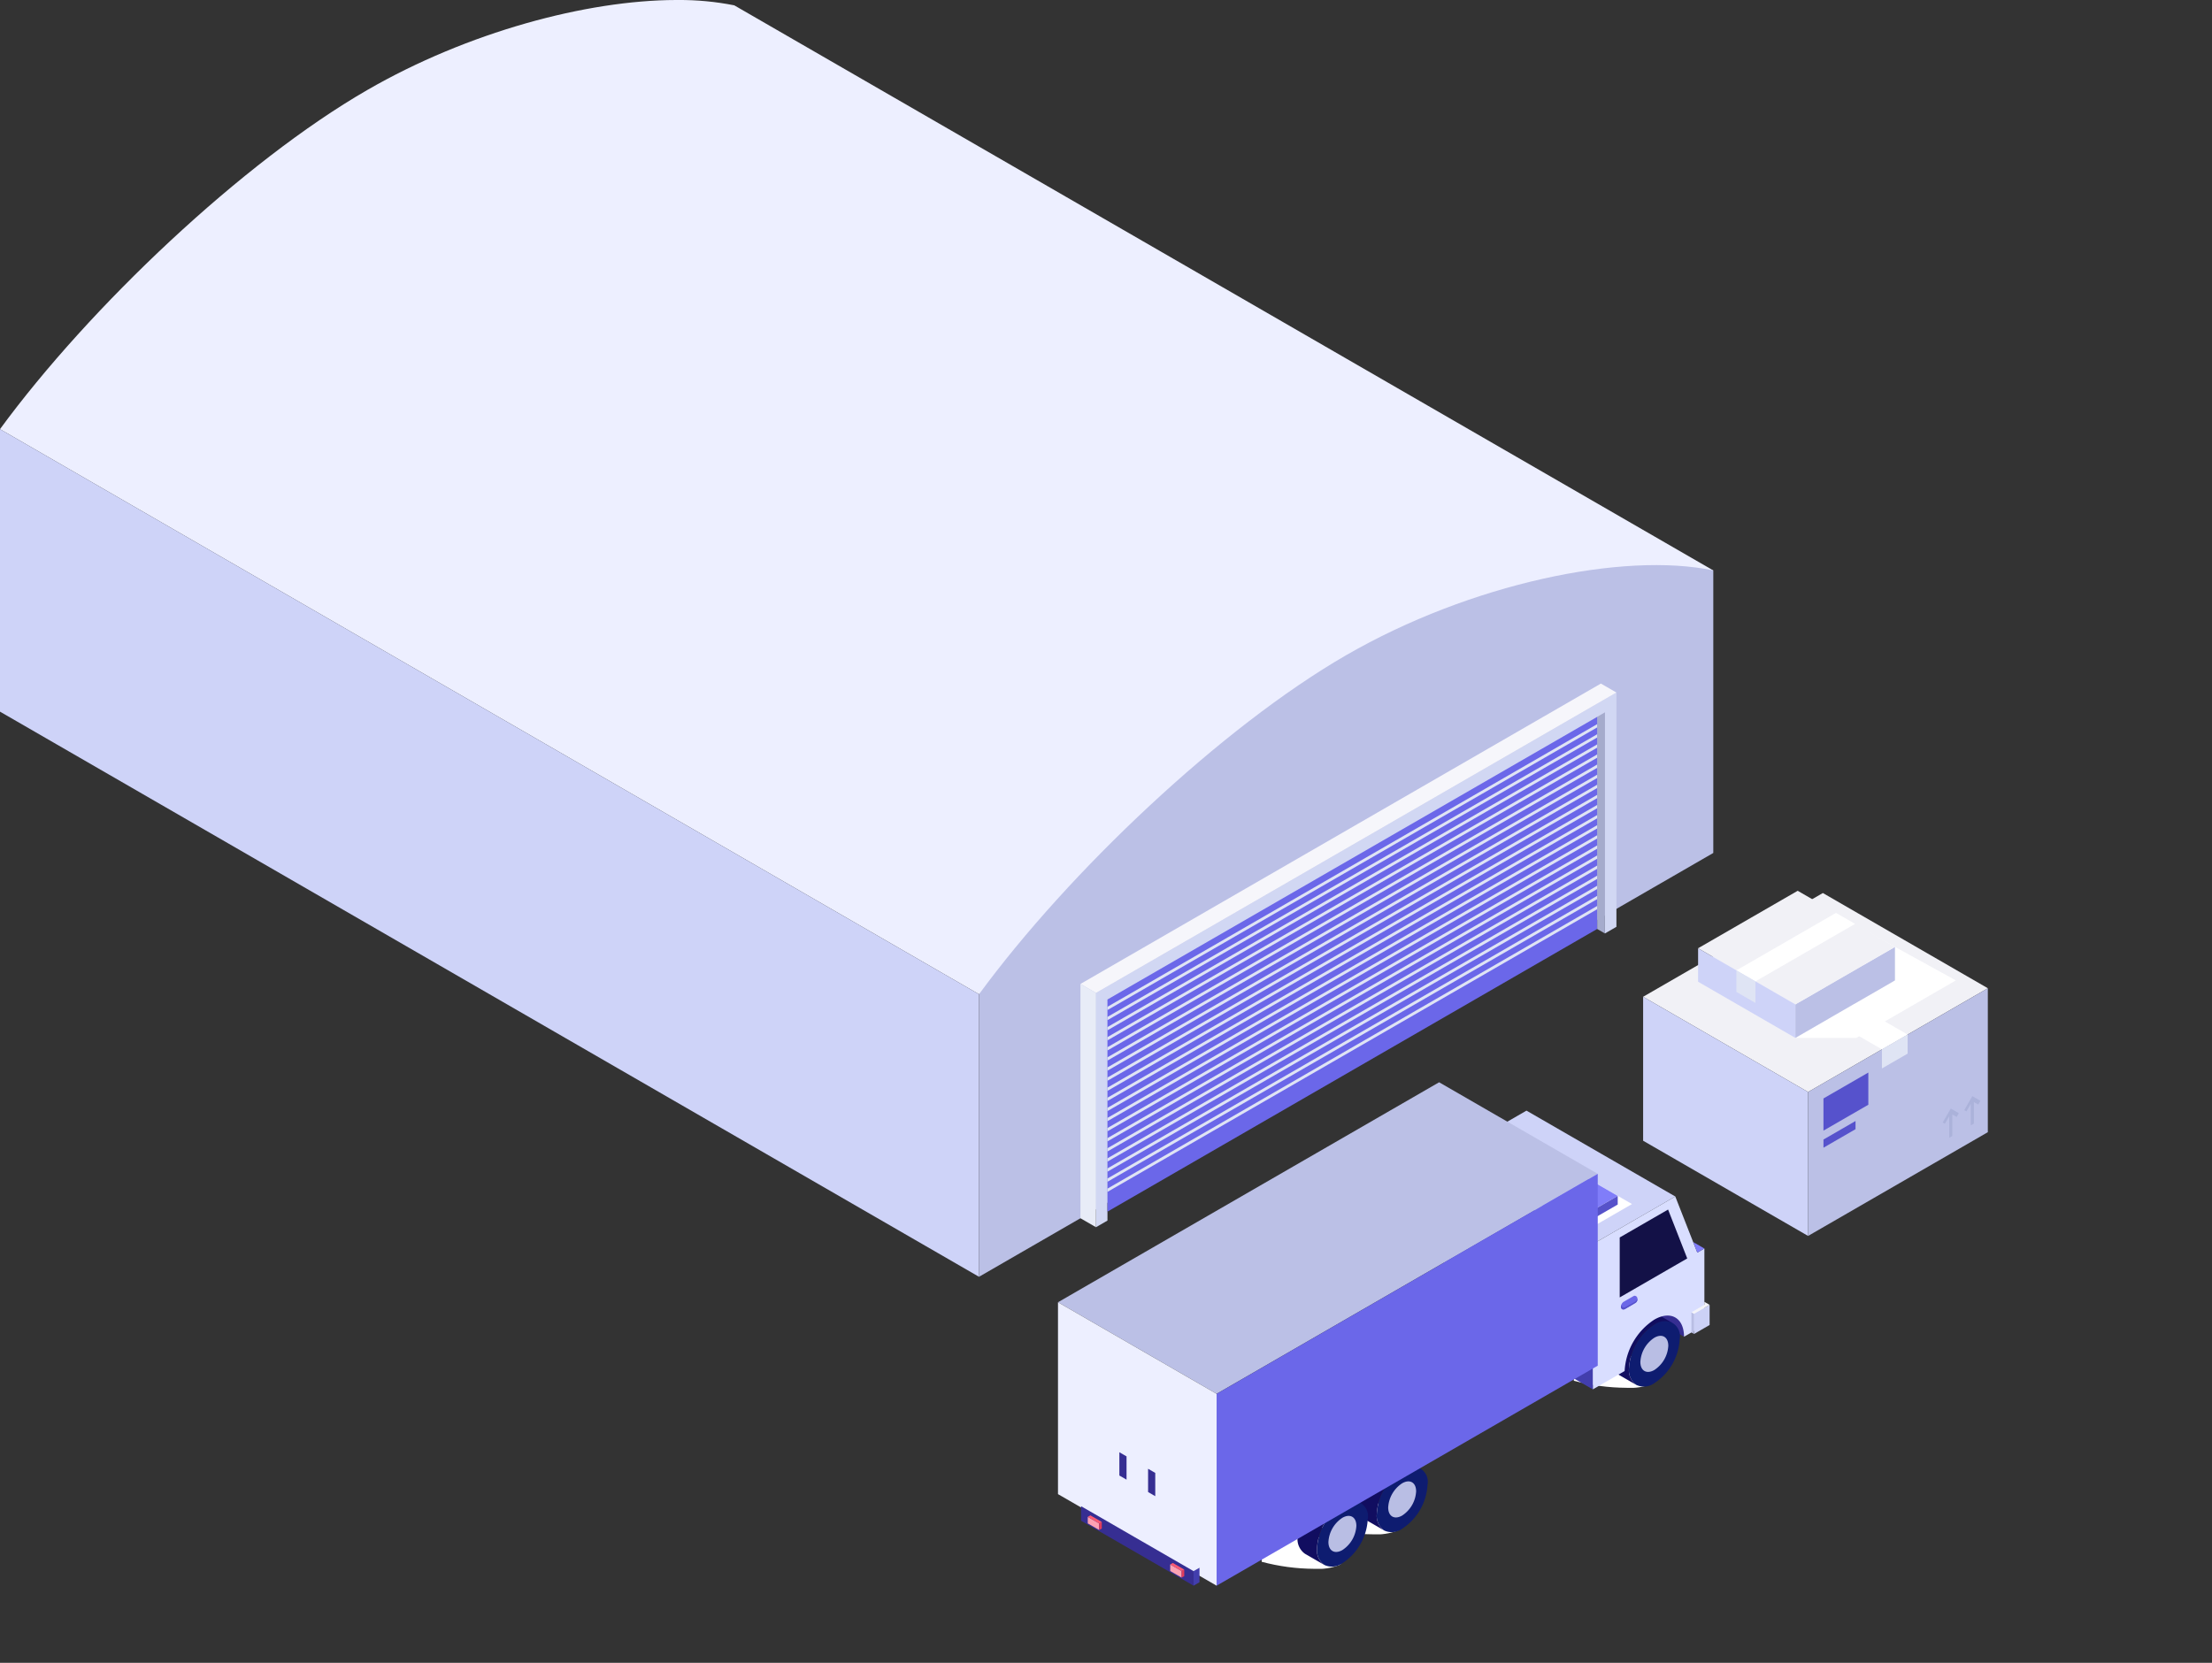 <?xml version="1.0" encoding="UTF-8"?> <svg xmlns="http://www.w3.org/2000/svg" xmlns:xlink="http://www.w3.org/1999/xlink" width="202.88" height="152.547" viewBox="0 0 202.88 152.547"><rect x="0" y="0" width="202.88" height="152.547" fill="#333333" stroke="none"/><defs><clipPath id="clip-path"><rect id="Rectangle_68043" data-name="Rectangle 68043" width="72.022" height="53.26" fill="none"></rect></clipPath><clipPath id="clip-path-3"><rect id="Rectangle_68032" data-name="Rectangle 68032" width="7.381" height="3.542" fill="none"></rect></clipPath><clipPath id="clip-path-4"><path id="Path_195212" data-name="Path 195212" d="M158.769,166.524c.161-.006.327-.011.5-.011a15.46,15.46,0,0,1,6.245,1.2c.575.332.629.632.253.85a1.752,1.752,0,0,1-.381.151c.1.045.187.091.268.137.575.332.629.632.253.85a5.386,5.386,0,0,1-2.334.352,19.053,19.053,0,0,1-4.808-.646Z" transform="translate(-158.769 -166.513)" fill="none"></path></clipPath><linearGradient id="linear-gradient" x1="6.194" y1="3.434" x2="6.161" y2="3.434" gradientUnits="objectBoundingBox"><stop offset="0" stop-color="#c2c8e7"></stop><stop offset="1" stop-color="#fff"></stop></linearGradient><clipPath id="clip-path-6"><path id="Path_195213" data-name="Path 195213" d="M137.069,153.7c.16-.006.327-.01.5-.01a15.466,15.466,0,0,1,6.245,1.2c.575.332.629.632.253.85a1.753,1.753,0,0,1-.38.151c.1.045.187.091.268.137.575.332.629.632.253.85a5.393,5.393,0,0,1-2.334.352,19.051,19.051,0,0,1-4.808-.646Z" transform="translate(-137.069 -153.691)" fill="none"></path></clipPath><linearGradient id="linear-gradient-2" x1="5.482" y1="4.328" x2="5.449" y2="4.328" xlink:href="#linear-gradient"></linearGradient><clipPath id="clip-path-8"><path id="Path_195214" data-name="Path 195214" d="M42.768,99.235c.16-.006.327-.01.5-.01a15.463,15.463,0,0,1,6.245,1.2c.575.332.629.632.253.85a1.748,1.748,0,0,1-.38.151c.1.045.187.091.268.137.575.332.629.632.253.85a5.394,5.394,0,0,1-2.334.352,19.051,19.051,0,0,1-4.808-.646Z" transform="translate(-42.768 -99.225)" fill="none"></path></clipPath><linearGradient id="linear-gradient-3" x1="2.386" y1="8.123" x2="2.353" y2="8.123" xlink:href="#linear-gradient"></linearGradient><clipPath id="clip-path-10"><path id="Path_195226" data-name="Path 195226" d="M36.728,51.8l-6.193,3.576v-5.5l4.436-2.561Z" transform="translate(-30.535 -47.315)" fill="none"></path></clipPath><linearGradient id="linear-gradient-4" x1="2.217" y1="5.16" x2="2.177" y2="5.16" gradientUnits="objectBoundingBox"><stop offset="0" stop-color="#362e92"></stop><stop offset="0.504" stop-color="#25206e"></stop><stop offset="1" stop-color="#131147"></stop></linearGradient><clipPath id="clip-path-12"><rect id="Rectangle_68041" data-name="Rectangle 68041" width="14.095" height="8.138" fill="none"></rect></clipPath><clipPath id="clip-path-13"><path id="Path_195235" data-name="Path 195235" d="M60.878,30.456l-9.813-5.665,4.283-2.473,9.812,5.665Z" transform="translate(-51.065 -22.318)" fill="none"></path></clipPath><linearGradient id="linear-gradient-5" x1="1.894" y1="5.868" x2="1.877" y2="5.868" gradientUnits="objectBoundingBox"><stop offset="0" stop-color="#c2c8e7"></stop><stop offset="0.25" stop-color="#c6cbe8"></stop><stop offset="0.512" stop-color="#d2d7ed"></stop><stop offset="0.777" stop-color="#e7e9f5"></stop><stop offset="1" stop-color="#fff"></stop></linearGradient><clipPath id="clip-path-14"><rect id="Rectangle_68020" data-name="Rectangle 68020" width="202.88" height="117.134" fill="none"></rect></clipPath><clipPath id="clip-path-16"><rect id="Rectangle_67997" data-name="Rectangle 67997" width="113.087" height="66.92" fill="none"></rect></clipPath><clipPath id="clip-path-17"><path id="Path_195168" data-name="Path 195168" d="M.341,39.175l-.086.049.086-.049m.535-.309h0M62.006,0c-8.2.02-19.118,2.945-28.332,8.265C22.263,14.854,8.233,28.138,0,39.371L89.794,91.213,157.14,52.332,67.347.489s-1.392.8,0,0A25.694,25.694,0,0,0,62.183,0Z" transform="translate(-0.002)" fill="none"></path></clipPath><clipPath id="clip-path-19"><rect id="Rectangle_68000" data-name="Rectangle 68000" width="44.914" height="26.235" fill="none"></rect></clipPath><clipPath id="clip-path-20"><rect id="Rectangle_68001" data-name="Rectangle 68001" width="44.914" height="26.236" fill="none"></rect></clipPath><clipPath id="clip-path-38"><rect id="Rectangle_68026" data-name="Rectangle 68026" width="49.297" height="31.666" fill="none"></rect></clipPath><clipPath id="clip-path-39"><rect id="Rectangle_68025" data-name="Rectangle 68025" width="14.932" height="10.425" fill="none"></rect></clipPath><clipPath id="clip-path-40"><path id="Path_195205" data-name="Path 195205" d="M103,24.824h0l-9.346-5.151H88.067L97.2,24.946l.213-.122L88.28,30.1h5.586Z" transform="translate(-88.067 -19.673)" fill="none"></path></clipPath><linearGradient id="linear-gradient-6" x1="-0.921" y1="2.743" x2="-0.91" y2="2.743" gradientUnits="objectBoundingBox"><stop offset="0" stop-color="#c4c9e5"></stop><stop offset="0.637" stop-color="#eceef6"></stop><stop offset="1" stop-color="#fff"></stop></linearGradient></defs><g id="Group_222070" data-name="Group 222070" style="isolation: isolate"><g id="Group_221933" data-name="Group 221933" transform="translate(90.265 99.288)" clip-path="url(#clip-path)"><g id="Group_221921" data-name="Group 221921"><g id="Group_221920" data-name="Group 221920" clip-path="url(#clip-path)"><g id="Group_221909" data-name="Group 221909" transform="translate(25.455 41.097)" style="mix-blend-mode: multiply;isolation: isolate"><g id="Group_221908" data-name="Group 221908" transform="translate(0)"><g id="Group_221907" data-name="Group 221907" clip-path="url(#clip-path-3)"><g id="Group_221906" data-name="Group 221906" transform="translate(0 0)"><g id="Group_221905" data-name="Group 221905" clip-path="url(#clip-path-4)"><rect id="Rectangle_68031" data-name="Rectangle 68031" width="7.518" height="3.542" transform="translate(0)" fill="url(#linear-gradient)"></rect></g></g></g></g></g><g id="Group_221914" data-name="Group 221914" transform="translate(30.811 37.932)" style="mix-blend-mode: multiply;isolation: isolate"><g id="Group_221913" data-name="Group 221913" transform="translate(0)"><g id="Group_221912" data-name="Group 221912" clip-path="url(#clip-path-3)"><g id="Group_221911" data-name="Group 221911" transform="translate(0 0)"><g id="Group_221910" data-name="Group 221910" clip-path="url(#clip-path-6)"><rect id="Rectangle_68033" data-name="Rectangle 68033" width="7.518" height="3.542" transform="translate(0)" fill="url(#linear-gradient-2)"></rect></g></g></g></g></g><g id="Group_221919" data-name="Group 221919" transform="translate(54.085 24.49)" style="mix-blend-mode: multiply;isolation: isolate"><g id="Group_221918" data-name="Group 221918" transform="translate(0)"><g id="Group_221917" data-name="Group 221917" clip-path="url(#clip-path-3)"><g id="Group_221916" data-name="Group 221916" transform="translate(0)"><g id="Group_221915" data-name="Group 221915" clip-path="url(#clip-path-8)"><rect id="Rectangle_68035" data-name="Rectangle 68035" width="7.518" height="3.542" transform="translate(0)" fill="url(#linear-gradient-3)"></rect></g></g></g></g></g></g></g><path id="Path_195215" data-name="Path 195215" d="M31.732,82.455l2.116,1.222V81.322L31.732,80.1Z" transform="translate(30.341 -60.331)" fill="#362e92"></path><g id="Group_221923" data-name="Group 221923"><g id="Group_221922" data-name="Group 221922" clip-path="url(#clip-path)"><path id="Path_195216" data-name="Path 195216" d="M127.735,148.747a1.636,1.636,0,0,1-.682-1.506,5.143,5.143,0,0,1,2.327-4.03,1.417,1.417,0,0,1,2.326,1.343,5.142,5.142,0,0,1-2.326,4.03,1.636,1.636,0,0,1-1.645.163" transform="translate(-91.042 -107.625)" fill="#0e1c70"></path><path id="Path_195217" data-name="Path 195217" d="M131.288,150.756a2.834,2.834,0,0,1,1.281-2.22c.708-.408,1.281-.077,1.281.739a2.833,2.833,0,0,1-1.281,2.22c-.708.408-1.281.078-1.281-.74" transform="translate(-94.231 -111.745)" fill="#b9bee4"></path><path id="Path_195218" data-name="Path 195218" d="M131.594,144.1a5.141,5.141,0,0,1,2.327-4.03,1.632,1.632,0,0,1,1.645-.163l-1.781-1.028a1.636,1.636,0,0,0-1.645.163,5.142,5.142,0,0,0-2.326,4.031,1.634,1.634,0,0,0,.681,1.506l1.78,1.029a1.637,1.637,0,0,1-.681-1.506" transform="translate(-95.583 -104.488)" fill="#110d60"></path><path id="Path_195219" data-name="Path 195219" d="M149.946,161.569a1.636,1.636,0,0,1-.682-1.506,5.143,5.143,0,0,1,2.327-4.03,1.417,1.417,0,0,1,2.326,1.343,5.141,5.141,0,0,1-2.326,4.03,1.636,1.636,0,0,1-1.645.163" transform="translate(-118.735 -117.283)" fill="#0e1c70"></path><path id="Path_195220" data-name="Path 195220" d="M153.5,163.579a2.834,2.834,0,0,1,1.281-2.22c.708-.408,1.281-.077,1.281.739a2.833,2.833,0,0,1-1.281,2.22c-.708.409-1.281.078-1.281-.739" transform="translate(-121.924 -121.403)" fill="#b9bee4"></path><path id="Path_195221" data-name="Path 195221" d="M153.8,156.926a5.141,5.141,0,0,1,2.327-4.03,1.633,1.633,0,0,1,1.645-.164l-1.781-1.028a1.636,1.636,0,0,0-1.645.163,5.141,5.141,0,0,0-2.326,4.031,1.634,1.634,0,0,0,.681,1.506l1.78,1.028a1.636,1.636,0,0,1-.681-1.506" transform="translate(-123.274 -114.146)" fill="#110d60"></path><path id="Path_195222" data-name="Path 195222" d="M34.024,94.642a1.636,1.636,0,0,1-.682-1.506,5.143,5.143,0,0,1,2.327-4.03,1.417,1.417,0,0,1,2.326,1.343,5.142,5.142,0,0,1-2.326,4.03,1.636,1.636,0,0,1-1.645.163" transform="translate(25.798 -66.874)" fill="#0e1c70"></path><path id="Path_195223" data-name="Path 195223" d="M37.576,96.651a2.834,2.834,0,0,1,1.281-2.22c.708-.408,1.281-.077,1.281.739a2.833,2.833,0,0,1-1.281,2.22c-.708.408-1.281.078-1.281-.739" transform="translate(22.61 -70.993)" fill="#b9bee4"></path><path id="Path_195224" data-name="Path 195224" d="M37.881,90a5.141,5.141,0,0,1,2.327-4.03,1.632,1.632,0,0,1,1.645-.164l-1.781-1.028a1.636,1.636,0,0,0-1.645.163A5.141,5.141,0,0,0,36.1,88.97a1.634,1.634,0,0,0,.681,1.506l1.78,1.028A1.636,1.636,0,0,1,37.881,90" transform="translate(21.259 -63.736)" fill="#110d60"></path><path id="Path_195225" data-name="Path 195225" d="M24.164,46.821l7.563-4.367,2.019,5.15.65-.375v7.015l-1.868,1.079c0-1.737-1.219-2.441-2.724-1.572a6.02,6.02,0,0,0-2.724,4.717l-2.918,1.684Z" transform="translate(31.662 -31.976)" fill="#d9deff"></path></g></g><g id="Group_221925" data-name="Group 221925" transform="translate(58.292 11.678)"><g id="Group_221924" data-name="Group 221924" transform="translate(0)" clip-path="url(#clip-path-10)"><rect id="Rectangle_68039" data-name="Rectangle 68039" width="6.193" height="8.058" transform="translate(0)" fill="url(#linear-gradient-4)"></rect></g></g><g id="Group_221932" data-name="Group 221932"><g id="Group_221931" data-name="Group 221931" clip-path="url(#clip-path)"><path id="Path_195227" data-name="Path 195227" d="M49.041,80.373a.567.567,0,0,1,.236-.452l.926-.535a.187.187,0,0,1,.1-.027.265.265,0,0,1,.247.218.407.407,0,0,1-.174.437c-.453.271-.791.467-.938.552a.248.248,0,0,1-.392-.192" transform="translate(9.362 -59.773)" fill="#6b67e7"></path><path id="Path_195228" data-name="Path 195228" d="M50.56,80.511a.4.4,0,0,1-.185.37c-.453.271-.791.467-.938.552-.291.168-.4-.07-.392-.192a.716.716,0,0,1,.034-.181.254.254,0,0,0,.362.212c.077-.039.73-.391.863-.48a.6.6,0,0,0,.256-.281" transform="translate(9.358 -60.64)" fill="#5652ca"></path><path id="Path_195229" data-name="Path 195229" d="M23.656,84.567l-1.429.825V83.538l1.429-.825Z" transform="translate(42.881 -62.299)" fill="#ccd1f6"></path><path id="Path_195230" data-name="Path 195230" d="M28.254,87.487l-.239-.138V85.5l.239.138Z" transform="translate(36.854 -64.395)" fill="#b9bee4"></path><path id="Path_195231" data-name="Path 195231" d="M22.227,82.558l1.189-.687V81.6l.478.276-1.429.825Z" transform="translate(42.641 -61.457)" fill="#f4f4f9"></path><path id="Path_195232" data-name="Path 195232" d="M48.626,22.776,34.979,14.9l7.563-4.367L56.19,18.41Z" transform="translate(7.199 -7.931)" fill="#ced3f8"></path><path id="Path_195233" data-name="Path 195233" d="M79.27,49.433,65.623,41.554V28.224L79.27,36.1Z" transform="translate(-23.445 -21.258)" fill="#423ead"></path><path id="Path_195234" data-name="Path 195234" d="M24.544,60.358l-.38-.97,1.03.595Z" transform="translate(40.864 -44.73)" fill="#807df9"></path><g id="Group_221930" data-name="Group 221930" transform="translate(45.323 5.508)" style="mix-blend-mode: multiply;isolation: isolate"><g id="Group_221929" data-name="Group 221929"><g id="Group_221928" data-name="Group 221928" clip-path="url(#clip-path-12)"><g id="Group_221927" data-name="Group 221927" transform="translate(0)"><g id="Group_221926" data-name="Group 221926" clip-path="url(#clip-path-13)"><rect id="Rectangle_68040" data-name="Rectangle 68040" width="14.095" height="8.138" fill="url(#linear-gradient-5)"></rect></g></g></g></g></g><path id="Path_195236" data-name="Path 195236" d="M66.183,27.441l-9.812-5.665L60.654,19.3l9.813,5.665Z" transform="translate(-12.357 -14.539)" fill="#807df9"></path><path id="Path_195237" data-name="Path 195237" d="M83.536,35.776,73.724,30.11v-.789l9.812,5.665Z" transform="translate(-29.71 -22.085)" fill="#b9bee4"></path><path id="Path_195238" data-name="Path 195238" d="M60.654,43.046l-4.283,2.473V44.73l4.283-2.473Z" transform="translate(-2.545 -31.828)" fill="#5652ca"></path><path id="Path_195239" data-name="Path 195239" d="M78.343,28.581l-14.549-8.4L98.75,0,113.3,8.4Z" transform="translate(-57.022 0.001)" fill="#bbc0e6"></path><path id="Path_195240" data-name="Path 195240" d="M63.794,71.817v-17.6L98.75,34.033v17.6Z" transform="translate(-42.473 -25.633)" fill="#6b67e9"></path><path id="Path_195241" data-name="Path 195241" d="M205.426,99.374v-17.6l14.549,8.4v17.6Z" transform="translate(-198.654 -61.589)" fill="#edefff"></path><path id="Path_195242" data-name="Path 195242" d="M228.889,146.2l-.658-.38v-2.135l.658.38Z" transform="translate(-213.196 -108.226)" fill="#362e92"></path><path id="Path_195243" data-name="Path 195243" d="M239.56,140.043l-.658-.38v-2.135l.658.38Z" transform="translate(-226.501 -103.585)" fill="#362e92"></path><path id="Path_195244" data-name="Path 195244" d="M214,158.915V157.58l10.317,5.957v1.335Z" transform="translate(-205.111 -118.688)" fill="#362e92"></path><path id="Path_195245" data-name="Path 195245" d="M212.34,181.777v-1.335l-.544.314v1.335Z" transform="translate(-192.591 -135.907)" fill="#423ead"></path><path id="Path_195246" data-name="Path 195246" d="M250.113,162.751l-1.048-.605v-.6l1.048.605Z" transform="translate(-239.563 -121.674)" fill="#fda2b3"></path><path id="Path_195247" data-name="Path 195247" d="M248.336,164.039l-.239.138v-.6l.239-.138Z" transform="translate(-237.546 -123.099)" fill="#e13d5c"></path><path id="Path_195248" data-name="Path 195248" d="M249.384,161.59l-.239.138-1.048-.605.239-.138Z" transform="translate(-238.595 -121.252)" fill="#fd5a72"></path><path id="Path_195249" data-name="Path 195249" d="M219.472,180.442l-1.048-.605v-.6l1.048.605Z" transform="translate(-201.359 -134.998)" fill="#fda2b3"></path><path id="Path_195250" data-name="Path 195250" d="M217.694,181.73l-.239.138v-.6l.239-.138Z" transform="translate(-199.342 -136.424)" fill="#e13d5c"></path><path id="Path_195251" data-name="Path 195251" d="M218.742,179.281l-.239.138-1.048-.605.239-.138Z" transform="translate(-200.39 -134.577)" fill="#fd5a72"></path></g></g></g><g id="Group_221880" data-name="Group 221880"><g id="Group_221879" data-name="Group 221879" clip-path="url(#clip-path-14)"><g id="Group_221819" data-name="Group 221819" transform="translate(0.001)"><g id="Group_221818" data-name="Group 221818" clip-path="url(#clip-path-17)"><rect id="Rectangle_67999" data-name="Rectangle 67999" width="157.562" height="181.692" transform="translate(-39.497 68.41) rotate(-60)" fill="#edefff"></rect></g></g><g id="Group_221878" data-name="Group 221878"><g id="Group_221877" data-name="Group 221877" clip-path="url(#clip-path-14)"><path id="Path_195169" data-name="Path 195169" d="M89.793,173.046,0,121.2V95.282l89.792,51.842Z" transform="translate(0 -55.912)" fill="#ced3f8"></path><path id="Path_195170" data-name="Path 195170" d="M284.657,125.956c-8.232-1.728-22.261,1.188-33.673,7.777s-25.442,19.873-33.673,31.106h0v25.92l67.346-38.882v-25.92Z" transform="translate(-127.518 -73.625)" fill="#bbc0e6"></path><path id="Path_195171" data-name="Path 195171" d="M291.008,153.761v21.493l-1.054.608V155.586l-45.626,26.342v20.277l-1.054.608V181.32Z" transform="translate(-142.753 -90.227)" fill="#d1d7f3"></path><path id="Path_195172" data-name="Path 195172" d="M241.25,180.151l47.734-27.559-1.426-.823-47.734,27.559Z" transform="translate(-140.729 -89.058)" fill="#f6f6fb"></path><path id="Path_195173" data-name="Path 195173" d="M241.25,240.782l-1.426-.823V218.466l1.426.823Z" transform="translate(-140.729 -128.196)" fill="#e8ecf7"></path><path id="Path_195174" data-name="Path 195174" d="M355.234,178.454l-.713-.412V158.588l.713-.412Z" transform="translate(-208.033 -92.818)" fill="#a5abcc"></path><path id="Path_195175" data-name="Path 195175" d="M245.824,204.557l44.914-25.931V159.172L245.824,185.1Z" transform="translate(-144.249 -93.402)" fill="#6b67e9"></path><g id="Group_221822" data-name="Group 221822" transform="translate(101.574 66.434)" style="mix-blend-mode: multiply;isolation: isolate"><g id="Group_221821" data-name="Group 221821"><g id="Group_221820" data-name="Group 221820" clip-path="url(#clip-path-19)"><path id="Path_195176" data-name="Path 195176" d="M245.824,186.711v.3l44.914-25.931v-.3Z" transform="translate(-245.824 -160.78)" fill="#dfe4f4"></path></g></g></g><g id="Group_221825" data-name="Group 221825" transform="translate(101.574 67.361)" style="mix-blend-mode: multiply;isolation: isolate"><g id="Group_221824" data-name="Group 221824"><g id="Group_221823" data-name="Group 221823" clip-path="url(#clip-path-20)"><path id="Path_195177" data-name="Path 195177" d="M245.824,188.953v.3l44.914-25.931v-.3Z" transform="translate(-245.824 -163.022)" fill="#dfe4f4"></path></g></g></g><g id="Group_221828" data-name="Group 221828" transform="translate(101.574 68.287)" style="mix-blend-mode: multiply;isolation: isolate"><g id="Group_221827" data-name="Group 221827"><g id="Group_221826" data-name="Group 221826" clip-path="url(#clip-path-19)"><path id="Path_195178" data-name="Path 195178" d="M245.824,191.2v.3l44.914-25.931v-.3Z" transform="translate(-245.824 -165.265)" fill="#dfe4f4"></path></g></g></g><g id="Group_221831" data-name="Group 221831" transform="translate(101.574 69.214)" style="mix-blend-mode: multiply;isolation: isolate"><g id="Group_221830" data-name="Group 221830"><g id="Group_221829" data-name="Group 221829" clip-path="url(#clip-path-19)"><path id="Path_195179" data-name="Path 195179" d="M245.824,193.438v.3l44.914-25.931v-.3Z" transform="translate(-245.824 -167.508)" fill="#dfe4f4"></path></g></g></g><g id="Group_221834" data-name="Group 221834" transform="translate(101.574 70.141)" style="mix-blend-mode: multiply;isolation: isolate"><g id="Group_221833" data-name="Group 221833"><g id="Group_221832" data-name="Group 221832" clip-path="url(#clip-path-20)"><path id="Path_195180" data-name="Path 195180" d="M245.824,195.681v.3l44.914-25.931v-.3Z" transform="translate(-245.824 -169.75)" fill="#dfe4f4"></path></g></g></g><g id="Group_221837" data-name="Group 221837" transform="translate(101.574 71.067)" style="mix-blend-mode: multiply;isolation: isolate"><g id="Group_221836" data-name="Group 221836"><g id="Group_221835" data-name="Group 221835" clip-path="url(#clip-path-19)"><path id="Path_195181" data-name="Path 195181" d="M245.824,197.924v.3L290.738,172.3v-.3Z" transform="translate(-245.824 -171.993)" fill="#dfe4f4"></path></g></g></g><g id="Group_221840" data-name="Group 221840" transform="translate(101.574 71.994)" style="mix-blend-mode: multiply;isolation: isolate"><g id="Group_221839" data-name="Group 221839"><g id="Group_221838" data-name="Group 221838" clip-path="url(#clip-path-19)"><path id="Path_195182" data-name="Path 195182" d="M245.824,200.166v.3l44.914-25.931v-.3Z" transform="translate(-245.824 -174.236)" fill="#dfe4f4"></path></g></g></g><g id="Group_221843" data-name="Group 221843" transform="translate(101.574 72.921)" style="mix-blend-mode: multiply;isolation: isolate"><g id="Group_221842" data-name="Group 221842"><g id="Group_221841" data-name="Group 221841" clip-path="url(#clip-path-19)"><path id="Path_195183" data-name="Path 195183" d="M245.824,202.409v.3l44.914-25.931v-.3Z" transform="translate(-245.824 -176.478)" fill="#dfe4f4"></path></g></g></g><g id="Group_221846" data-name="Group 221846" transform="translate(101.574 73.847)" style="mix-blend-mode: multiply;isolation: isolate"><g id="Group_221845" data-name="Group 221845"><g id="Group_221844" data-name="Group 221844" clip-path="url(#clip-path-19)"><path id="Path_195184" data-name="Path 195184" d="M245.824,204.652v.3l44.914-25.931v-.3Z" transform="translate(-245.824 -178.721)" fill="#dfe4f4"></path></g></g></g><g id="Group_221849" data-name="Group 221849" transform="translate(101.574 74.774)" style="mix-blend-mode: multiply;isolation: isolate"><g id="Group_221848" data-name="Group 221848"><g id="Group_221847" data-name="Group 221847" clip-path="url(#clip-path-19)"><path id="Path_195185" data-name="Path 195185" d="M245.824,206.895v.3l44.914-25.931v-.3Z" transform="translate(-245.824 -180.964)" fill="#dfe4f4"></path></g></g></g><g id="Group_221852" data-name="Group 221852" transform="translate(101.574 75.701)" style="mix-blend-mode: multiply;isolation: isolate"><g id="Group_221851" data-name="Group 221851"><g id="Group_221850" data-name="Group 221850" clip-path="url(#clip-path-20)"><path id="Path_195186" data-name="Path 195186" d="M245.824,209.138v.3l44.914-25.931v-.3Z" transform="translate(-245.824 -183.206)" fill="#dfe4f4"></path></g></g></g><g id="Group_221855" data-name="Group 221855" transform="translate(101.574 76.627)" style="mix-blend-mode: multiply;isolation: isolate"><g id="Group_221854" data-name="Group 221854"><g id="Group_221853" data-name="Group 221853" clip-path="url(#clip-path-19)"><path id="Path_195187" data-name="Path 195187" d="M245.824,211.38v.3l44.914-25.931v-.3Z" transform="translate(-245.824 -185.449)" fill="#dfe4f4"></path></g></g></g><g id="Group_221858" data-name="Group 221858" transform="translate(101.574 77.554)" style="mix-blend-mode: multiply;isolation: isolate"><g id="Group_221857" data-name="Group 221857"><g id="Group_221856" data-name="Group 221856" clip-path="url(#clip-path-19)"><path id="Path_195188" data-name="Path 195188" d="M245.824,213.623v.3L290.738,188v-.3Z" transform="translate(-245.824 -187.692)" fill="#dfe4f4"></path></g></g></g><g id="Group_221861" data-name="Group 221861" transform="translate(101.574 78.481)" style="mix-blend-mode: multiply;isolation: isolate"><g id="Group_221860" data-name="Group 221860"><g id="Group_221859" data-name="Group 221859" clip-path="url(#clip-path-19)"><path id="Path_195189" data-name="Path 195189" d="M245.824,215.865v.3l44.914-25.931v-.3Z" transform="translate(-245.824 -189.934)" fill="#dfe4f4"></path></g></g></g><g id="Group_221864" data-name="Group 221864" transform="translate(101.574 79.407)" style="mix-blend-mode: multiply;isolation: isolate"><g id="Group_221863" data-name="Group 221863"><g id="Group_221862" data-name="Group 221862" clip-path="url(#clip-path-19)"><path id="Path_195190" data-name="Path 195190" d="M245.824,218.108v.3l44.914-25.931v-.3Z" transform="translate(-245.824 -192.177)" fill="#dfe4f4"></path></g></g></g><g id="Group_221867" data-name="Group 221867" transform="translate(101.574 80.334)" style="mix-blend-mode: multiply;isolation: isolate"><g id="Group_221866" data-name="Group 221866"><g id="Group_221865" data-name="Group 221865" clip-path="url(#clip-path-19)"><path id="Path_195191" data-name="Path 195191" d="M245.824,220.351v.3l44.914-25.931v-.3Z" transform="translate(-245.824 -194.42)" fill="#dfe4f4"></path></g></g></g><g id="Group_221870" data-name="Group 221870" transform="translate(101.574 81.261)" style="mix-blend-mode: multiply;isolation: isolate"><g id="Group_221869" data-name="Group 221869"><g id="Group_221868" data-name="Group 221868" clip-path="url(#clip-path-19)"><path id="Path_195192" data-name="Path 195192" d="M245.824,222.593v.3l44.914-25.931v-.3Z" transform="translate(-245.824 -196.662)" fill="#dfe4f4"></path></g></g></g><g id="Group_221873" data-name="Group 221873" transform="translate(101.574 82.187)" style="mix-blend-mode: multiply;isolation: isolate"><g id="Group_221872" data-name="Group 221872"><g id="Group_221871" data-name="Group 221871" clip-path="url(#clip-path-19)"><path id="Path_195193" data-name="Path 195193" d="M245.824,224.836v.3l44.914-25.931v-.3Z" transform="translate(-245.824 -198.905)" fill="#dfe4f4"></path></g></g></g><g id="Group_221876" data-name="Group 221876" transform="translate(101.574 83.114)" style="mix-blend-mode: multiply;isolation: isolate"><g id="Group_221875" data-name="Group 221875"><g id="Group_221874" data-name="Group 221874" clip-path="url(#clip-path-19)"><path id="Path_195194" data-name="Path 195194" d="M245.824,227.079v.3l44.914-25.931v-.3Z" transform="translate(-245.824 -201.148)" fill="#dfe4f4"></path></g></g></g></g></g></g></g><g id="Group_223745" data-name="Group 223745" transform="translate(150.704 81.721)"><path id="Path_195196" data-name="Path 195196" d="M0,10.832l15.131,8.735,16.485-9.518L16.484,1.314Z" transform="translate(0 -1.108)" fill="#f1f1f6"></path><path id="Path_195197" data-name="Path 195197" d="M0,75.486l15.131,8.735V71.015L0,62.279Z" transform="translate(0 -52.555)" fill="#ced3f8"></path><path id="Path_195198" data-name="Path 195198" d="M96.908,66.783V79.989l16.484-9.518V57.265Z" transform="translate(-81.777 -48.324)" fill="#bbc0e6"></path><path id="Path_195199" data-name="Path 195199" d="M45.722,28.523l15.131,8.737L58.5,38.619,43.366,29.883Z" transform="translate(-36.595 -24.069)" fill="#fff"></path><path id="Path_195200" data-name="Path 195200" d="M142.627,84.477v1.751l-2.356,1.36V85.837Z" transform="translate(-118.369 -71.287)" fill="#dfe4f4"></path><path id="Path_195201" data-name="Path 195201" d="M177.454,128.386l-.74-.428-.74,1.282.2.115.4-.692v1.977l.282-.163V128.5l.4.231Z" transform="translate(-148.498 -107.979)" fill="#abb2da"></path><path id="Path_195202" data-name="Path 195202" d="M190.1,121.091l-.74-.427-.74,1.282.2.115.4-.693v1.977l.282-.163v-1.977l.4.231Z" transform="translate(-159.166 -101.823)" fill="#abb2da"></path><path id="Path_195203" data-name="Path 195203" d="M110.053,109.754l-4.116,2.376v-2.953l4.116-2.377Z" transform="translate(-89.397 -90.125)" fill="#5652cc"></path><path id="Path_195204" data-name="Path 195204" d="M108.877,136.03l-2.94,1.7v-.749l2.94-1.7Z" transform="translate(-89.396 -114.159)" fill="#5652cc"></path><g id="Group_221894" data-name="Group 221894"><g id="Group_221893" data-name="Group 221893" clip-path="url(#clip-path-38)"><g id="Group_221892" data-name="Group 221892" transform="translate(13.751 3.072)" style="mix-blend-mode: multiply;isolation: isolate"><g id="Group_221891" data-name="Group 221891"><g id="Group_221890" data-name="Group 221890" clip-path="url(#clip-path-39)"><g id="Group_221889" data-name="Group 221889" transform="translate(0)"><g id="Group_221888" data-name="Group 221888" clip-path="url(#clip-path-40)"><rect id="Rectangle_68024" data-name="Rectangle 68024" width="14.932" height="10.425" fill="url(#linear-gradient-6)"></rect></g></g></g></g></g></g></g><path id="Path_195206" data-name="Path 195206" d="M89.429,38.263l9.134-5.274v3.072l-9.134,5.273Z" transform="translate(-75.466 -27.838)" fill="#bbc0e6"></path><path id="Path_195207" data-name="Path 195207" d="M41.428,0,32.294,5.272l8.921,5.151L50.349,5.15Z" transform="translate(-27.252 0.001)" fill="#f1f1f6"></path><path id="Path_195208" data-name="Path 195208" d="M32.294,33.771l8.921,5.151v3.072l-8.921-5.152Z" transform="translate(-27.252 -28.498)" fill="#ced3f8"></path><path id="Path_195209" data-name="Path 195209" d="M63.938,12.992,65.69,14l-9.134,5.274-1.751-1.011Z" transform="translate(-46.248 -10.964)" fill="#fff"></path><path id="Path_195210" data-name="Path 195210" d="M54.8,46.77l1.752,1.011v1.977L54.8,48.746Z" transform="translate(-46.248 -39.467)" fill="#dfe4f4"></path></g></g></svg> 